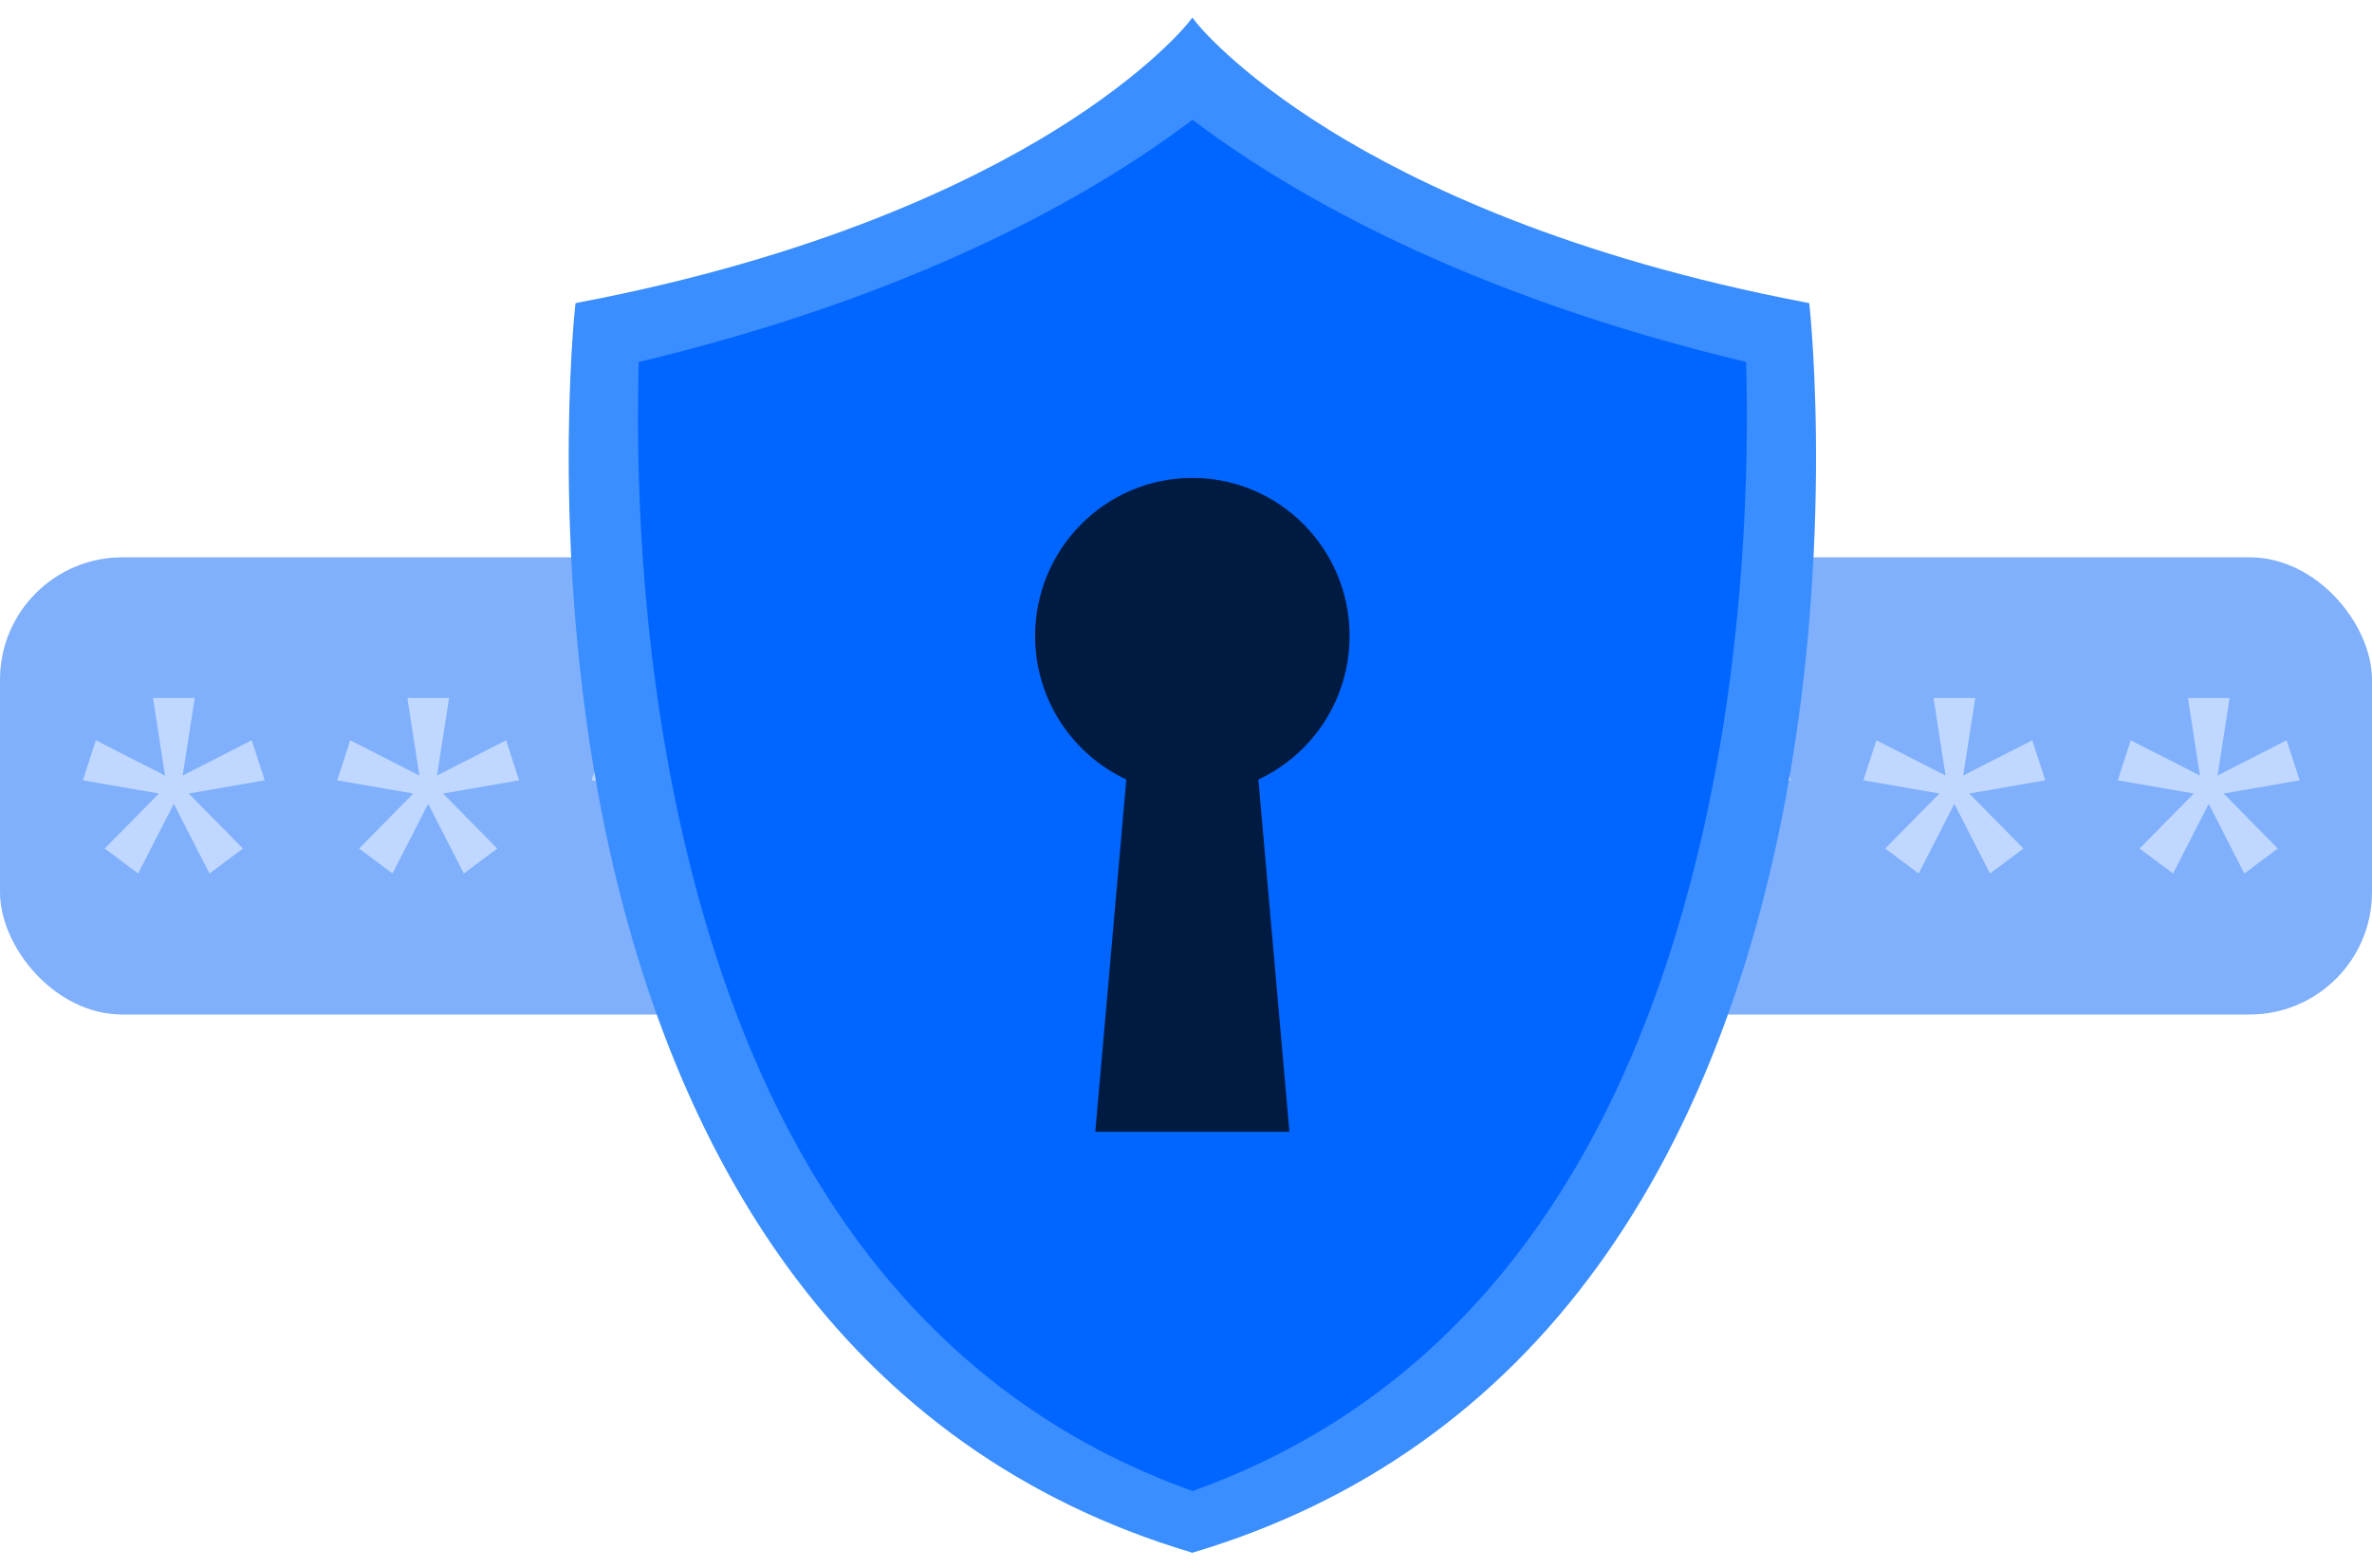 <svg width="124" height="82" viewBox="0 0 124 82" fill="none" xmlns="http://www.w3.org/2000/svg">
<rect y="29.141" width="124" height="23.907" rx="6.395" fill="#80B0FC"/>
<path d="M8.629 40.552L7.999 36.495L10.178 36.495L9.549 40.552L13.16 38.709L13.839 40.802L9.864 41.492L12.698 44.369L10.951 45.673L9.086 42.031L7.221 45.673L5.475 44.369L8.309 41.492L4.333 40.802L5.012 38.709L8.624 40.552L8.629 40.552Z" fill="#C0D8FF"/>
<path d="M21.926 40.552L21.296 36.495L23.476 36.495L22.846 40.552L26.457 38.709L27.136 40.802L23.161 41.492L25.995 44.369L24.248 45.673L22.383 42.031L20.519 45.673L18.772 44.369L21.606 41.492L17.63 40.802L18.309 38.709L21.921 40.552L21.926 40.552Z" fill="#C0D8FF"/>
<path d="M35.223 40.552L34.593 36.495L36.773 36.495L36.143 40.552L39.754 38.709L40.433 40.802L36.458 41.492L39.292 44.369L37.545 45.673L35.681 42.031L33.816 45.673L32.069 44.369L34.903 41.492L30.928 40.802L31.607 38.709L35.218 40.552L35.223 40.552Z" fill="#C0D8FF"/>
<path d="M48.52 40.552L47.89 36.495L50.07 36.495L49.44 40.552L53.052 38.709L53.731 40.802L49.755 41.492L52.589 44.369L50.842 45.673L48.978 42.031L47.113 45.673L45.366 44.369L48.2 41.492L44.225 40.802L44.904 38.709L48.515 40.552L48.52 40.552Z" fill="#C0D8FF"/>
<path d="M61.817 40.552L61.187 36.495L63.367 36.495L62.737 40.552L66.349 38.709L67.028 40.802L63.052 41.492L65.886 44.369L64.139 45.673L62.275 42.031L60.41 45.673L58.663 44.369L61.497 41.492L57.522 40.802L58.201 38.709L61.812 40.552L61.817 40.552Z" fill="#C0D8FF"/>
<path d="M75.114 40.552L74.485 36.495L76.664 36.495L76.034 40.552L79.646 38.709L80.325 40.802L76.349 41.492L79.183 44.369L77.437 45.673L75.572 42.031L73.707 45.673L71.96 44.369L74.795 41.492L70.819 40.802L71.498 38.709L75.109 40.552L75.114 40.552Z" fill="#C0D8FF"/>
<path d="M88.412 40.552L87.782 36.495L89.961 36.495L89.332 40.552L92.943 38.709L93.622 40.802L89.647 41.492L92.481 44.369L90.734 45.673L88.869 42.031L87.004 45.673L85.258 44.369L88.092 41.492L84.116 40.802L84.795 38.709L88.407 40.552L88.412 40.552Z" fill="#C0D8FF"/>
<path d="M101.709 40.552L101.079 36.495L103.259 36.495L102.629 40.552L106.24 38.709L106.919 40.802L102.944 41.492L105.778 44.369L104.031 45.673L102.166 42.031L100.301 45.673L98.555 44.369L101.389 41.492L97.413 40.802L98.092 38.709L101.704 40.552L101.709 40.552Z" fill="#C0D8FF"/>
<path d="M115.006 40.552L114.376 36.495L116.556 36.495L115.926 40.552L119.537 38.709L120.216 40.802L116.241 41.492L119.075 44.369L117.328 45.673L115.463 42.031L113.599 45.673L111.852 44.369L114.686 41.492L110.71 40.802L111.389 38.709L115.001 40.552L115.006 40.552Z" fill="#C0D8FF"/>
<g clip-path="url(#clip0_5781_20141)">
<path d="M62.249 81.165C53.536 78.56 46.422 73.511 41.1 66.153C36.851 60.277 33.735 52.928 31.835 44.309C28.609 29.654 30.045 16.209 30.062 16.077L30.086 15.851L30.306 15.807C42.661 13.448 50.647 9.607 55.171 6.801C60.07 3.761 62.075 1.247 62.094 1.223L62.333 0.92L62.572 1.223C62.591 1.247 64.596 3.763 69.495 6.801C74.019 9.607 82.005 13.45 94.36 15.807L94.58 15.851L94.604 16.077C94.618 16.211 96.057 29.654 92.828 44.309C90.931 52.928 87.812 60.277 83.563 66.153C78.244 73.511 71.127 78.56 62.414 81.165L62.328 81.192L62.242 81.165H62.249Z" fill="#3B8EFF"/>
<path d="M62.34 77.963C48.582 73.045 39.572 61.283 35.541 42.969C33.427 33.367 33.24 24.323 33.39 18.929C48.037 15.419 57.154 10.184 62.34 6.261C67.522 10.184 76.64 15.419 91.282 18.929C91.431 24.407 91.234 33.639 89.063 43.31C84.995 61.431 76.009 73.08 62.34 77.965V77.963Z" fill="#0166FF"/>
<path d="M70.553 33.256C70.553 28.69 66.873 24.99 62.333 24.99C57.792 24.99 54.112 28.69 54.112 33.256C54.112 36.582 56.065 39.447 58.88 40.759L57.257 59.181H67.406L65.784 40.759C68.599 39.447 70.551 36.582 70.551 33.256H70.553Z" fill="#001B42"/>
</g>
<defs>
<clipPath id="clip0_5781_20141">
<rect width="65.837" height="81.084" fill="white" transform="translate(29.417 0.425)"/>
</clipPath>
</defs>
</svg>
